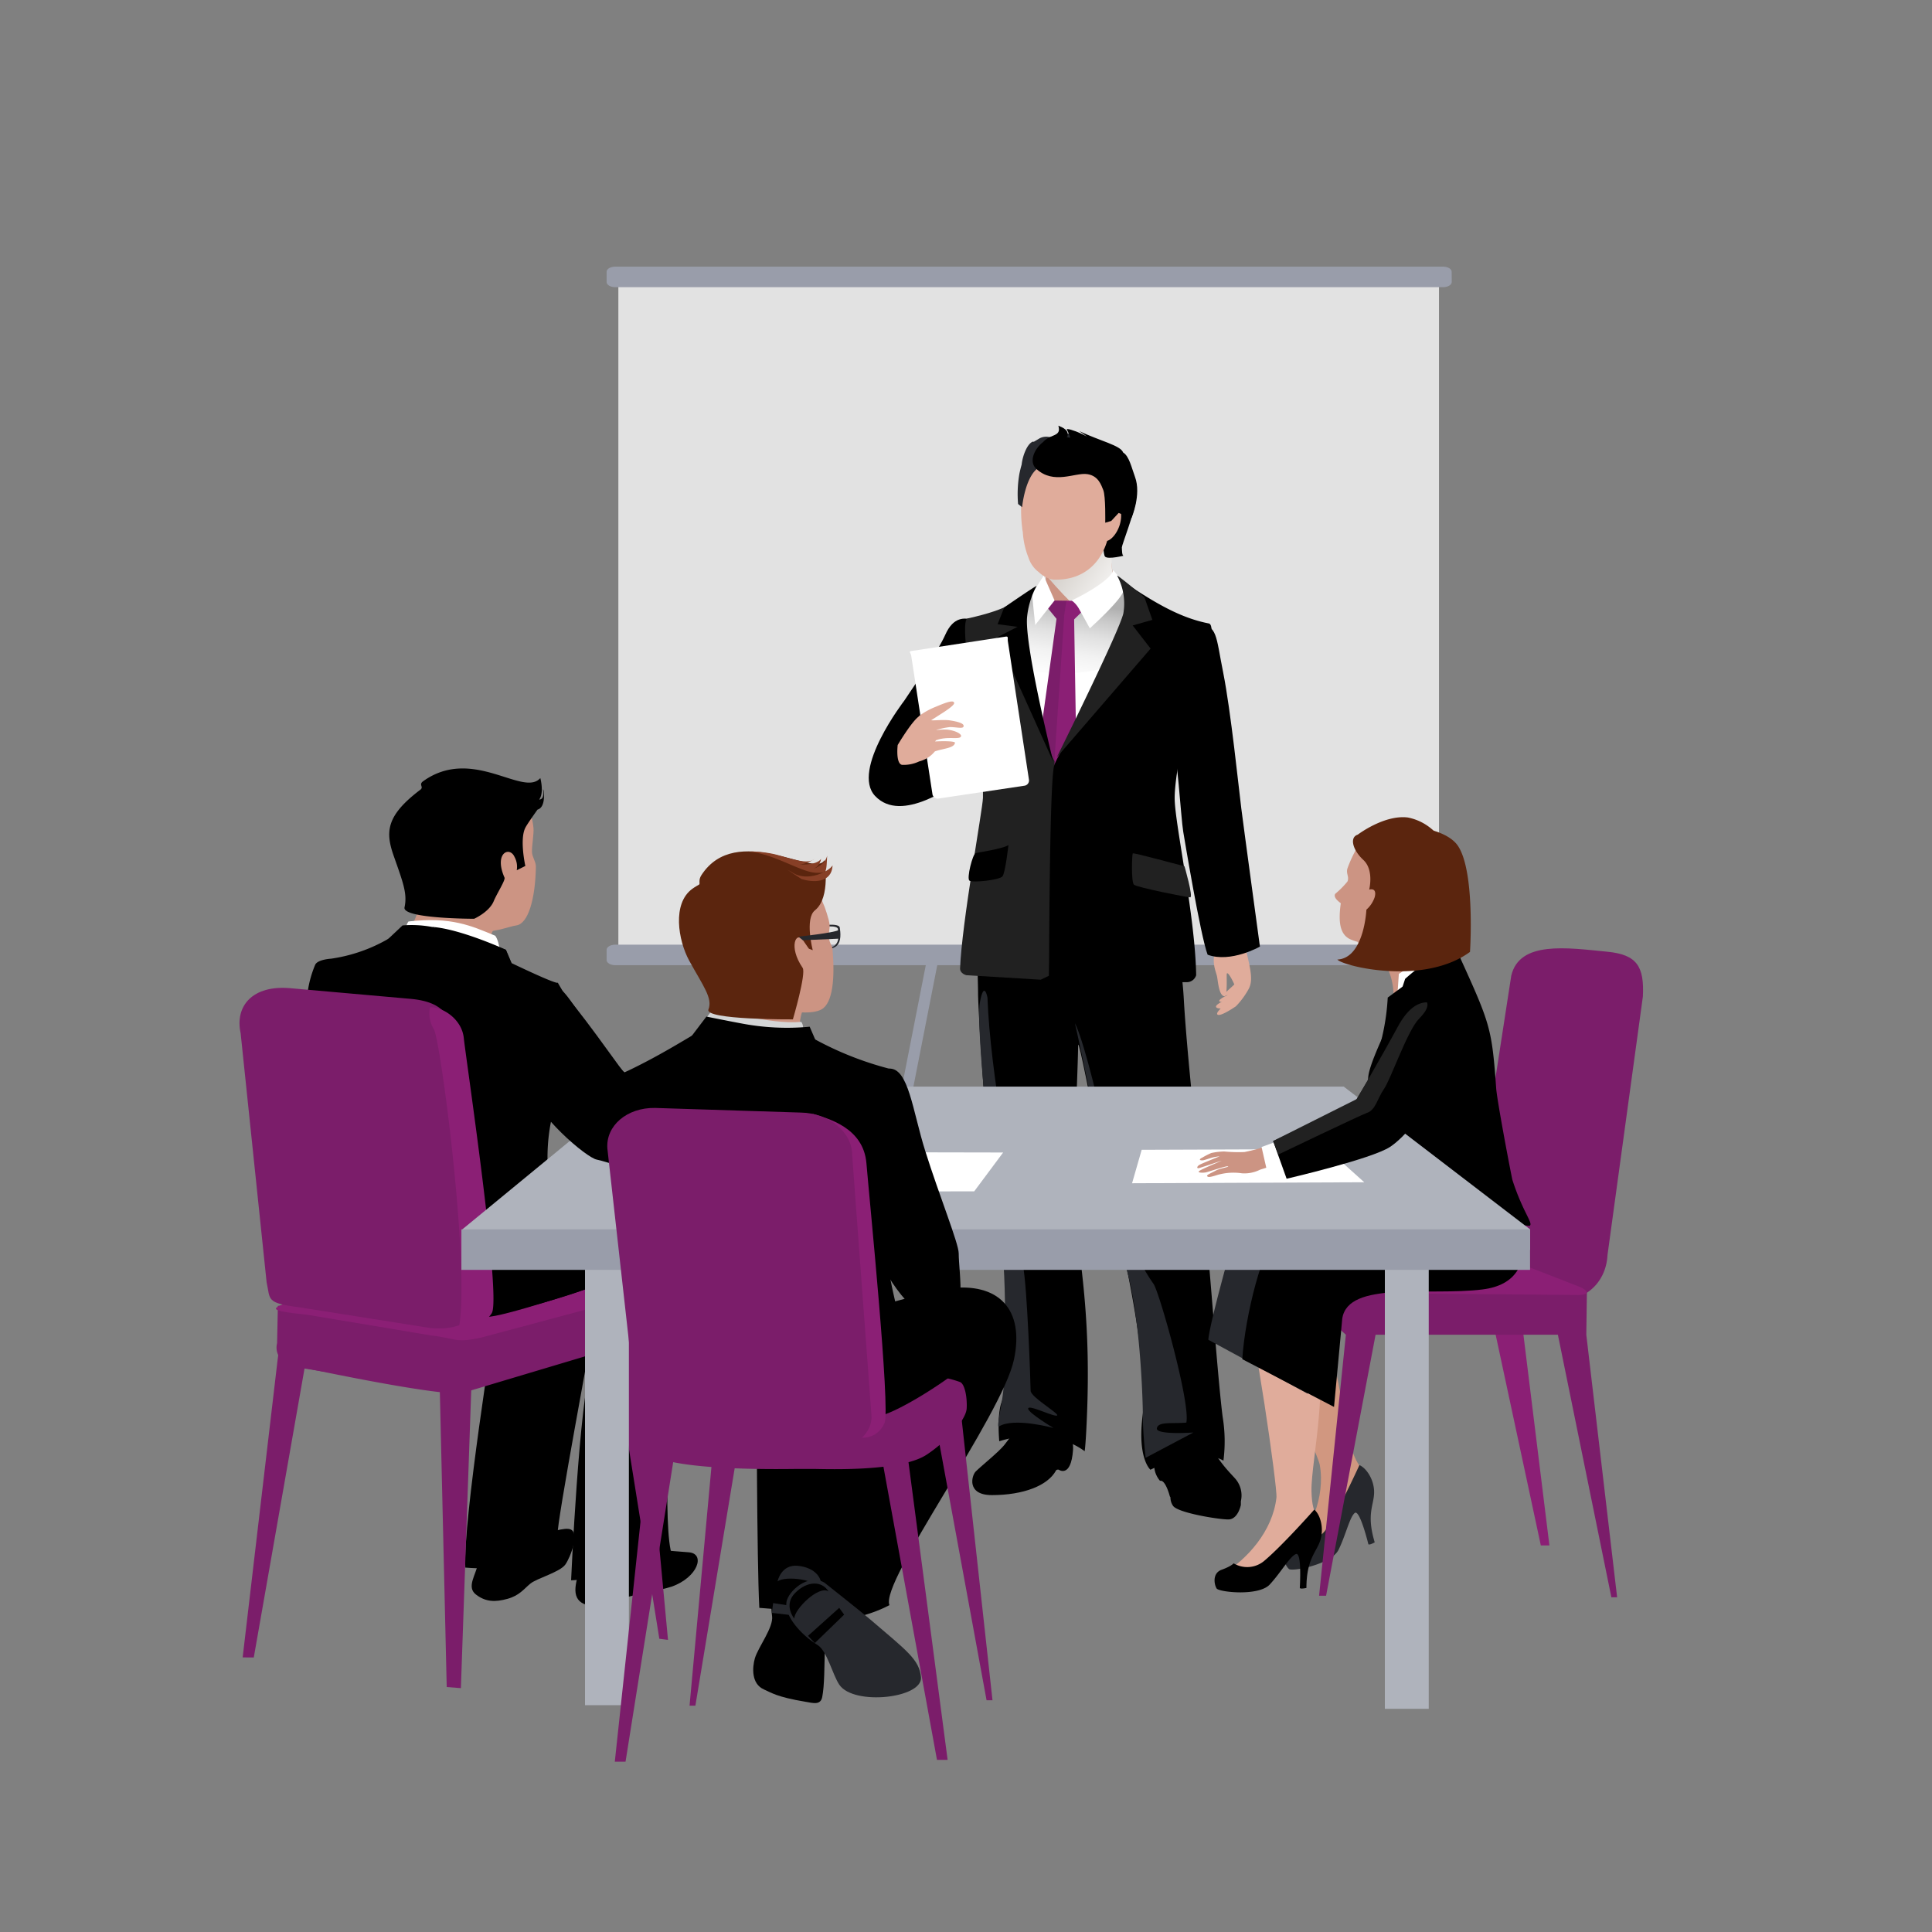<svg xmlns="http://www.w3.org/2000/svg" xmlns:xlink="http://www.w3.org/1999/xlink" viewBox="0 0 450 450">
    <rect x="0" y="0" width="450" height="450" fill="#808080" stroke="none"/>
    <defs>
        <style>
            .cls-1 {
                isolation: isolate;
            }

            .cls-2 {
                fill: #999daa;
            }

            .cls-3 {
                fill: #e2e2e2;
            }

            .cls-4 {
                fill: #000;
            }

            .cls-5 {
                fill: #cc9483;
            }

            .cls-6 {
                fill: #7b1d6a;
            }

            .cls-7 {
                fill: #8B1F75;
            }

            .cls-8 {
                fill: #fff;
            }

            .cls-9 {
                fill: #000;
            }

            .cls-10 {
                fill: #26282d;
            }

            .cls-11,
            .cls-13 {
                mix-blend-mode: multiply;
            }

            .cls-11 {
                fill: url(#linear-gradient);
            }

            .cls-12 {
                fill: #e0ac9b;
            }

            .cls-13 {
                fill: url(#linear-gradient-2);
            }

            .cls-14 {
                fill: #212121;
            }

            .cls-15 {
                fill: #d19780;
            }

            .cls-16 {
                fill: #afb3bc;
            }

            .cls-17 {
                fill: #5b250e;
            }

            .cls-18 {
                fill: #d4d5d6;
            }

            .cls-19 {
                fill: #873f26;
            }
        </style>
        <linearGradient id="linear-gradient" x1="487.2" y1="138.4" x2="522.42" y2="114.1"
            gradientTransform="matrix(-1, 0, 0, 1, 749.8, 0)" gradientUnits="userSpaceOnUse">
            <stop offset="0" stop-color="#fff" />
            <stop offset="0.52" stop-color="#c6c0b9" />
        </linearGradient>
        <linearGradient id="linear-gradient-2" x1="502.33" y1="162.76" x2="498.32" y2="138.08"
            gradientTransform="matrix(-1, 0, 0, 1, 749.8, 0)" gradientUnits="userSpaceOnUse">
            <stop offset="0" stop-color="#fff" />
            <stop offset="0.24" stop-color="#fcfcfc" />
            <stop offset="0.43" stop-color="#f2f2f2" />
            <stop offset="0.61" stop-color="#e1e1e1" />
            <stop offset="0.78" stop-color="#c9c9c9" />
            <stop offset="0.91" stop-color="#b0b0b0" />
        </linearGradient>
    </defs>
    <g class="cls-1">
        <g id="Layer_6" data-name="Layer 6">
            <path class="cls-2"
                d="M242.28,317.24c0,.38-.58.67-1.3.67h0c-.72,0-1.29-.29-1.29-.67V213.39c0-.37.57-.67,1.29-.67h0c.72,0,1.3.3,1.3.67Z" />
            <path class="cls-2"
                d="M197.8,329.18c-.07.41-.7.58-1.41.38h0c-.68-.21-1.18-.7-1.1-1.11l22-112.08c.08-.41.71-.56,1.4-.37h0c.69.21,1.2.7,1.13,1.11Z" />
            <path class="cls-2"
                d="M281.61,326.82c.08.39.7.56,1.4.36h0c.69-.2,1.19-.68,1.11-1.09L262.13,214c-.07-.4-.71-.57-1.4-.37h0c-.7.2-1.2.7-1.12,1.11Z" />
            <rect class="cls-3" x="144.03" y="65.66" width="191.14" height="158.88" />
            <path class="cls-2"
                d="M338.14,65.69c0,.66-.9,1.2-2,1.2H143.29c-1.12,0-2-.54-2-1.2V63.3c0-.66.9-1.19,2-1.19H336.12c1.12,0,2,.53,2,1.19Z" />
            <path class="cls-2"
                d="M338.14,223.61c0,.66-.9,1.2-2,1.2H143.29c-1.12,0-2-.54-2-1.2v-2.38c0-.66.9-1.2,2-1.2H336.12c1.12,0,2,.54,2,1.2Z" />
            <path
                d="M111.37,364.06c-.51,2.79-2.79,5.57-.51,7.34s4.56,1.77,7.34,1,3.79-2.27,5.31-3.53,6.9-2.68,8.16-4.45,3.36-7.49,1.15-8.22c-1.3-.44-4.19.47-12,2.64Z" />
            <path class="cls-4"
                d="M115.22,307.92s-7.42,46.35-6.84,57.2c14.56,1.24,21.63-4.32,21.47-7.54s8.06-46.55,8.33-49,4.15-18.06-2.39-21.39C114.07,276.18,115.22,307.92,115.22,307.92Z" />
            <path
                d="M136.86,360.57c-1.34,4.14-3.75,8.89-2.48,11.51s5.86,2.34,9.46.62c2.14-1,10.24-2.32,12.59-3.14,6.15-2.16,7.93-7.7,4-8-4.35-.38-10.51-.59-12.48-2.22S136.86,360.57,136.86,360.57Z" />
            <path class="cls-4"
                d="M134.32,295c26-9,28.29,1.58,23.73,18.4-2.33,8.54-3.73,43.54-1.49,48.86-10.63,5.57-23.54,5.82-23.54,5.82s1.84-41.9,4.82-50.81C139.24,313.08,134.32,295,134.32,295Z" />
            <path class="cls-5"
                d="M100.13,197.48c.29,2.92-1.78,13-3.69,17.08s-8.16,8.79-8.16,8.79l23,9.24s1.13-16.55,6.19-18.74C120.54,212.5,100.13,197.48,100.13,197.48Z" />
            <path class="cls-5"
                d="M124.26,192.88c.12,1.36-.4,4.12-.35,5.54,0,1.14.92,2.28.91,3.43-.13,7.66-1.83,13.35-4.57,13.7-1.62.2-6.09,2.09-8.91,1.13-4.86-1.63-9.48-7.52-11.33-12.67-2.9-8.13.16-17.26,8.49-18.86C117.58,183.37,123.42,184.28,124.26,192.88Z" />
            <polygon class="cls-6"
                points="59.11 386.06 56.52 386.04 64.68 316.56 65.87 307.89 110.06 315.19 107.35 393.2 104.05 392.94 102.44 323.82 70.93 318.76 59.11 386.06" />
            <path class="cls-6"
                d="M149.31,301l-27.23-1.91-57.36,5.07-.18,8.69A4.17,4.17,0,0,0,68,318s35.73,7.72,40,6.37l43.5-13Z" />
            <path class="cls-7"
                d="M112,311.57c-6.09,1.35-6.11.07-11.34-.48l-29-4.84c-11-1.15-7.83-1.57-2.59-3.67l4.33-.94c4.34-1.72,25.79-4.61,31.52-4l41.61,1.23c6.13.61,2.91,2.74,2.06,2.91Z" />
            <polygon class="cls-6" points="148.75 308.92 155.59 381.96 153.57 381.7 142.69 313.74 148.75 308.92" />
            <path class="cls-8"
                d="M95.14,214.63c10-1.14,14.61,1,20.21,3.32,1.11,1.4,1.48,6.27,1.48,6.27s-21.41-6.64-22-7.54S95.14,214.63,95.14,214.63Z" />
            <path
                d="M126.53,184.35c.17,1.62-.49,1.86-.94,1.88,1.19-1.65.26-5,.26-5-4,4.54-15.76-7.53-27.29.73-1.15.82.26,1.33-.68,2-7.92,6-8.16,9.76-6.18,15.39,2.22,6.3,3.2,8.81,2.52,12C93.66,214,110.43,214,110.43,214s3.52-1.55,4.57-4.11c.71-1.73,2.77-4.91,2.51-5.48-2.51-5.71,1.16-7.38,2.32-4.85a4.82,4.82,0,0,1,.53,3.14l2-1s-1.38-6.19,0-8.9c.33-.66,1.56-2.43,2.84-4.23C127.67,187.9,126.3,182.16,126.53,184.35Z" />
            <path class="cls-4"
                d="M113.35,306.72c3.42.17,23.8-6.68,23.8-6.68l8.68-2.3s-6.62-9.35-10.27-10.71-17.36,7.53-17.36,7.53Z" />
            <path class="cls-4"
                d="M134.86,237.47c-1.3-2.39-5-8.68-5-8.68s1.54,1.44-12.68-5.41c-4.81-2.33-9-4.18-9-4.18L94.45,216a37.22,37.22,0,0,1-17.36,7.3s-3.15.17-3.69,1.44c-7.17,17.22,7.77,30.78,7,37.57-3.15,27.72,5.27,37.47,6.23,41,.45,1.73,9,3.41,19,3.58,5.42,1.7,31.5-6.26,33.34-7.76.88-2.34-7.31-2.06-11.19-24.9a42.88,42.88,0,0,1,.91-14.61C130.3,242.26,141.26,247.06,134.86,237.47Z" />
            <path class="cls-6"
                d="M110.94,303.35c.07,4-3.73,6.54-10.52,6l-30.75-4.86c-7.78-1-6.67-1.74-7.57-5.82l-6.05-58c-1.39-6.29,2.71-11.33,11.68-10.49l28,2.48c8.85.82,9.86,5.42,10,11.53Z" />
            <path class="cls-7"
                d="M100.16,234.62c2.74-.17,7.41,2.62,7.87,7.18s8.8,60.41,6.51,64.06-7.78,4.22-7.53,2.63c2.28-14.85-4.34-65.77-5.94-68.74A7,7,0,0,1,100.16,234.62Z" />
            <path class="cls-4"
                d="M93.76,215.55l-4,3.77a33.1,33.1,0,0,1,8.85.56c7.78,2,21.19,6.17,21.19,6.17l-2-4.82a115.24,115.24,0,0,0-17.24-5.34A26,26,0,0,0,93.76,215.55Z" />
            <path class="cls-9"
                d="M119.17,224.34l-1.32-3.11s-10.61-4.88-17.24-5.34c13.42,4.85,12.7,7.18,14.09,7.74A21.12,21.12,0,0,0,119.17,224.34Z" />
            <path
                d="M226.72,144.44c-2.05-.68-4.68-.77-6.51,3.33s-6.85,11.31-9.59,15.43c0,0-12.48,16.19-6.79,22.2,6.16,6.51,18-2.28,22.61-5.25s2-9.15,3.42-12.11C233.52,160.28,226.72,144.44,226.72,144.44Z" />
            <path
                d="M249.93,337.72c.18-2.56-1.32-4.18-.19-17.34.15-1.6-11.78-2.14-11.78-2.14.53,6.47,2.23,10.52-4,18.28-1.36,1.71-5.32,4.85-6.69,6.21-1,1-2.14,5.51,3.75,5.51,7.41,0,13.07-2.24,14.95-5.74.16-.29.63-.18.63-.18S249.45,344.38,249.93,337.72Z" />
            <path
                d="M267.83,327.72l11.23-1.52s.15,1.08,1,5c1.63,7.18,5.77,11.11,7.52,13.06a5.94,5.94,0,0,1,1.44,5.41l0,.86s-.65,3.38-2.93,3.38-11.71-1.53-12.86-3.16a3.44,3.44,0,0,1-.61-2,1.58,1.58,0,0,1-.15-.24s-1-3.93-2.28-3.6a5.63,5.63,0,0,1-.93-5.83C270.6,335.4,267.83,327.72,267.83,327.72Z" />
            <path
                d="M230,204.69c-.06,1.17-2.16,5.63-2.19,6.75-.34,12.12,0,16.86,0,20,0,3.48,2.24,43.33,4.85,52s2.82,39.59,1.09,42.19-1,10.07-1,10.07,11.21-4,19.89,2.31c0,0,.29-1.62.57-9.25.7-19-.92-31.21-2.87-45.41-.71-5.18.77-34.53.77-39.75,0-3.9,7.26,36.77,10.74,49,0,0,5.76,25.8,4.3,37-1.3,10.12,1.81,12.73,1.81,12.73s10.89-5.61,17-2.12a35.05,35.05,0,0,0-.18-10.19c-1-7.84-2.34-26.11-3.31-37.14-1.16-13-4.87-44.51-5.74-60.19s-5.61-23.23-7.41-26.36S230,204.69,230,204.69Z" />
            <path class="cls-10"
                d="M230,232.35c.65,17.86,6,45.2,7.94,53s-.65,4.9.33,9.47,1.78,27.47,1.78,29.1,8.12,6.13,5.79,5.8c-1.62-.24-6.36-2.6-6.36-1.62s5.9,4.51,5.9,4.51-9.25-2.55-12.72-.35c-.62.4.61-4.6,1-8.09s1-27.08-.57-35.83c-1.62-9.26-5.87-49.17-4.88-54.73S230,232.35,230,232.35Z" />
            <path class="cls-10"
                d="M250.38,238.35c3.59,7.19,11,43.85,12.6,49.07A41.23,41.23,0,0,0,268.65,299c1.3,1.63,8.66,27.77,7.67,32.35-3.27.31-6.53-.32-6.86,1.31s8.5,1,8.5,1l-11.12,5.89s-.65-5.56-.65-9.8-.7-24.3-4-34.76A168.22,168.22,0,0,1,256,266.87C254.73,257.72,250.38,238.35,250.38,238.35Z" />
            <path class="cls-5"
                d="M242.86,130.38a14.66,14.66,0,0,1-.12,9.36c-1.1,2.91,3.56,7.78,5.32,7.65S259.85,138,259.85,138s-1.73-9.94-1.39-14.11C258.68,121.3,242.86,130.38,242.86,130.38Z" />
            <path class="cls-11"
                d="M251.46,126.13h-.09l-5.76.81c0,.48-2,4.93-2.09,6.86,1.64,2.05,10.23,11.83,13,11.6,2.34-.21,2.3-3.62,3.65-5.32-.51-2.34-2.17-10.29-.7-15.66Z" />
            <path class="cls-8"
                d="M241.45,136.9c.79,1,6.17,5.51,8.57,5.27,2.15-1.07,8.61-5.47,9.4-7.17.65.7,6.55,5.92,6.55,5.92L267.36,200h-20.1v.17L233.37,200l-.32-53.67Z" />
            <path
                d="M264.53,116.75c-.19,2.3-3.26,10.3-3.23,10.74s0,2.06.44,1.94-3.71,1-4.38.19-.61-11.24-.17-11.8S264.53,116.75,264.53,116.75Z" />
            <path class="cls-12"
                d="M258.51,117.93c.85-6.28,3-12.15-6.62-13.6a22.67,22.67,0,0,0-4.07-.28,16.57,16.57,0,0,0-3-.61c-2.27,0-3.13,1.92-4.72,4.62-2.41,4.24-2.56,10.7-2,15,0,.29.08.56.13.84a19.32,19.32,0,0,0,1.33,6,6.78,6.78,0,0,0,2.42,3.38,6.26,6.26,0,0,0,3.32,1.71c6.89.3,11-3.72,12.58-9,1.37-.44,2.68-2.45,3.08-4.33C261.49,119.24,260.89,117,258.51,117.93Z" />
            <path class="cls-10"
                d="M248.42,104.17l.3-.54s2.71-1.15,2.23-1.21c-.27,0-1.1-1-1.82.25l1.41-2-6.06,1.14a3.36,3.36,0,0,0-2.31.27c-1,.6-1.83,1.09-1.83,1.09s.08,1,.39-.34c-1.34.24-2.53,3.17-2.77,5.39-.19.66-.37,1.37-.53,2.17a27.55,27.55,0,0,0-.3,7l.94.74s.69-7.38,4-9.3,8.73,0,8.73,0Z" />
            <path
                d="M264.36,111.07c-.77-2.07-1.35-4.83-2.76-5.67-.57-1.65-5.29-2.65-10.25-5,0,0,4,2.59,4,3.81h0c.26-2.25-7.16-4.81-6.86-4.18,1.74,3.55,0,.83-.71,2.22-.15,0,1-.61.85-.64.36-1.42-1-2-2.12-2.46.79,2.64-1.82,1.85-3.55,3.81-2.06,1.57-3.39,4.59-1.6,6.23,4.12,3.81,9.05.79,11.93,1.25,2.61.41,3.23,2.64,3.67,3.67.6,1.4.47,7.64.47,7.64l1.4-.41,1.72-1.86,3,1.15S265.9,115.22,264.36,111.07Z" />
            <path class="cls-13"
                d="M237.52,140.18l.56,15.76S260,160.15,263,150.09s-2.25-14.4-2.25-14.4-6.42,4.34-8,4.86a12.26,12.26,0,0,1-11.56-2.45C239.87,137,237.52,140.18,237.52,140.18Z" />
            <polygon class="cls-7"
                points="249.94 144.51 247.37 144.48 248.26 139.91 251.73 139.97 252.91 141.59 249.94 144.51" />
            <polygon class="cls-7" points="250.18 143.82 250.91 187.94 244.51 192.02 247.51 143.76 250.18 143.82" />
            <polygon class="cls-6"
                points="246.25 144.34 247.71 144.37 248.39 139.92 244.84 139.86 243.72 141.24 246.25 144.34" />
            <polygon class="cls-6" points="246.17 143.52 240.05 187.57 244.61 191.84 247.87 143.54 246.17 143.52" />
            <polygon class="cls-8" points="245.63 139.86 241.12 145.58 240.37 138.35 243.09 134.08 245.63 139.86" />
            <path class="cls-8"
                d="M259.26,132.8c-.17,1.64-4.87,4.81-9.64,7.06a6.13,6.13,0,0,1,1.73,2c1.15,2.06,2.49,4.49,2.49,4.49s7.82-7,7.9-9S259.26,132.8,259.26,132.8Z" />
            <path class="cls-14"
                d="M242.4,228.19l1.95-.93,1.28-49.95s-6.69-11.73-7.19-32.77l1.81-6.93c-3.86,2.31-4.69,4.18-14.89,6.44-1.05.23-.35,6.46-.35,6.46s1.9,15.16,2.58,17.21,1.49,13.35,1.36,18.13c-.08,2.73-4.94,29.1-5.33,39.79,0,.39.27,1.15,1.43,1.5Z" />
            <path
                d="M241.45,136.47c-.59.2-7.54,5-7.54,5l-1.55,3.91L237,146l-4.73,2.44,13.06,29s-6.59-26.47-6.12-33.53A19.09,19.09,0,0,1,241.45,136.47Z" />
            <path
                d="M234.88,196.85c-1.39.87-6.94,1.68-7.63,1.86s-2.15,5.89-1.45,6.41,7-.12,7.69-1S234.88,196.85,234.88,196.85Z" />
            <path
                d="M244.35,227.26s.71,1.5,2.08,1.41c6.93-.47,29.38.18,30.18.09a2.27,2.27,0,0,0,2-1.62c-.21-13.51-4.86-34.88-5-40.87-.13-4.79,2.16-15.45,2.84-17.51a28.13,28.13,0,0,1,3.27-5.51s2.08-1.13,1.14-5.71c-.41-2,2.63-11.95.68-12.33-5.51-1.08-10.73-3.65-18-8.47,0,0,.7,9.36-5.21,20.11-1.81,3.32-11.61,18-12.77,21.39S244.35,227.26,244.35,227.26Z" />
            <path class="cls-14"
                d="M260.2,134.08c0-.26,6.35,5,6.35,5l1.86,5.3-4.59,1.3,4.18,5.39-21.86,25.33s14.76-29.72,15.52-33.59A13.62,13.62,0,0,0,260.2,134.08Z" />
            <path class="cls-14"
                d="M275.89,201.77c-1.47-.36-11.88-3.22-12.05-3s-.41,6.68.29,7.3,12.32,2.94,13.09,2.94S275.89,201.77,275.89,201.77Z" />
            <path class="cls-12"
                d="M290,220.42c1.47,5.94,1.93,8.22.65,10.26a18.22,18.22,0,0,1-2.79,3.71c-.7.47-3.85,2.57-4.33,1.87s3.16-3.29,3.16-3.29a7.21,7.21,0,0,0,1.25-2.39c0-.69-2.22-5.18-2.22-3.53s.11,5-.46,5c-1.27,0-1.53-3.06-1.76-4.46s-1.66-3.52,0-7.75l.23-2.35,4.68-1.64Z" />
            <path class="cls-12"
                d="M285,234.84c-.85.17-2.22,0-1.62-.69s3-1.63,3.25-2l2-2.65s-.61,3.85-1.38,4.37A10.56,10.56,0,0,1,285,234.84Z" />
            <path class="cls-12"
                d="M288.21,228.58c-1.45,1.54-3.06,2.68-3,3.09s.94,0,.94,0-2.48,1.11-2.13,1.54,2.51-.05,3.16-.77A3.78,3.78,0,0,0,288.21,228.58Z" />
            <path
                d="M279.13,145.21c4.47.67,4,2.56,5.78,11.48s3.61,26.84,4.21,31.59,4.34,32.2,4.34,32.2-6.8,3.87-12.18,1.89c-1.68-4.43-5.45-27.3-5.68-28.64-.53-3.14-1.43-18.68-2.61-22.25S278.31,145.09,279.13,145.21Z" />
            <path class="cls-8"
                d="M217.19,185a1.23,1.23,0,0,0,1.4,1l20.07-3a1.23,1.23,0,0,0,1-1.41l-4.91-32.24c-.1-.68.18-1.17-.5-1.07l-22,3.36c-.68.11-.09.46,0,1.14Z" />
            <path class="cls-12"
                d="M224.44,169c-.08-.57-1.51-.94-3.07-1.19s-3.73.05-4.49-.05l2.36-1.51c1.42-.89,3-2,3-2.47,0-1.09-3.14.39-4.68,1a17.7,17.7,0,0,0-3.17,1.75,2.09,2.09,0,0,0-.43.38c-1.79,1.39-4.87,6.62-4.87,6.62s-.52,4.28,1,4.62a8.44,8.44,0,0,0,4-.8,6.94,6.94,0,0,0,3.66-2.34c2-.69,4.51-.75,4.68-2,.06-.42-3-.41-4.62-.3a1,1,0,0,0,.17-.27c2.79-1.09,5.69,0,5.87-1,.08-.42-1-1.2-3.13-1.49-1.69-.08-2.67.15-2.63.07a17.7,17.7,0,0,1,3.18-.67C223,169.36,224.56,169.89,224.44,169Z" />
            <path class="cls-15"
                d="M293.91,285.26c1,5.56-5.56,18.37-3.3,20.16s16.34,33.31,16.77,35.67c1.43,7.81-2.37,15.64-6.68,20.61,4.08,1,8.05-.84,12.73-8.25,1.92-3,4.77-5.51,4.78-7.72,0-5.05-1.26-1.69-3.48-8.5s-3.42-28.29-11.66-37.34c-5-5.52-6.62-15.15-8.12-17.19S293.91,285.26,293.91,285.26Z" />
            <path class="cls-10"
                d="M316.63,341.25c1.66.7,3.47,3.45,3.43,6.4s-1.85,5,.14,11.59c-1.35.75-1.48.44-1.48.44s-2-8.21-3.17-7.28-2.1,5.17-3.77,8.57-10.79,5.14-11.55,4.48-2.08-3.08-.16-4.52,2.24-2.25,2.24-2.25a6.14,6.14,0,0,0,6.62-2.55C312,351.47,316.63,341.25,316.63,341.25Z" />
            <polygon class="cls-7"
                points="299.81 359.62 297.81 359.62 303.47 293.68 307.71 293.93 354.41 294.49 354.41 306.46 354.29 306.46 360.89 359.97 358.89 359.97 347.42 306.46 310.42 306.46 299.81 359.62" />
            <path class="cls-6"
                d="M352,227.26c1.92-8.15,12.84-6.53,22.43-5.58,6.9.68,8.57,3.49,8.23,10.42l-8.24,60.2c-.34,6.92-6,11.5-12.54,10.16s-20-5.74-19.53-12.66Z" />
            <polygon class="cls-6"
                points="308.87 371.68 307.24 371.68 313.48 310.88 303.07 301.47 333.64 301.27 369.62 300.89 369.48 310.88 376.66 372.04 375.32 372.04 362.86 310.88 320.4 310.88 308.87 371.68" />
            <path class="cls-7"
                d="M367.59,301.63c2.45,0,2.63-.86.41-1.88l-18.06-7a23.66,23.66,0,0,0-8.51-1.84L305,291.1c-2.45,0-4.58,1.44-2.65,3l7.49,4.36a15.29,15.29,0,0,0,8,2.73Z" />
            <path class="cls-12"
                d="M292.67,287c-.7,5.6-4.07,15.71-2.42,18.07s7.34,41.37,7.06,43.74c-.9,7.89-6.81,14.28-12.38,17.78,3.61,2.16,7.94,1.54,14.59-4.19,2.69-2.32,6.15-3.88,6.81-6,1.5-4.82-.72-2-.86-9.15s5-28.06-.28-39.12c-3.22-6.75-1.91-16.43-2.77-18.79S292.67,287,292.67,287Z" />
            <path
                d="M306.12,351.62c1.39,1.14,2.3,4.3,1.42,7.11s-3.23,4.28-3.25,11.13c-1.5.33-1.54,0-1.54,0s.53-8.44-.9-7.89-3.52,4.32-6.11,7.1-11.81,1.77-12.36.92-1.1-3.55,1.17-4.37,2.79-1.49,2.79-1.49a6.15,6.15,0,0,0,7.08-.54C298.71,360,306.12,351.62,306.12,351.62Z" />
            <path class="cls-10"
                d="M329.54,271.12c0,4.33-5.78,4.61-13,5.44-4.49.52-15.29,0-22.31,3.14-4,1.76-5.3,2.42-9.47,18.06-3.54,13.22-3.3,14.31-3.3,14.31l23.12,12.55s-6.28-27.41,11.23-27.75c7.34-.14,34.64-1.88,34-9.92s1-18.31,1-18.31Z" />
            <path
                d="M345.35,300.33c-12.54,1.59-31.34-2.12-32.71,6.78-.5,5.45-1.92,20.59-1.92,20.59l-21.36-11.12c.57-9.82,4.87-27.09,8.37-28.95,10.21-5.41,41.59-1.45,42.67-6.12,1.24-5.35,0-7,0-7l8.45-4.88C354,280.32,361.05,298.35,345.35,300.33Z" />
            <path class="cls-5"
                d="M316.16,219.43c6.1,2.86,9.56,7,8.17,17.7-.41,3.16,3.13-6.71,7.34-9.92,3.71-2.84,4.05-3.52,6.64-4.69-2.24-1.74-9.4-8.21-9.22-14.93S316.16,219.43,316.16,219.43Z" />
            <polygon class="cls-8" points="339.68 223.65 337.72 219.2 325.82 226.83 325.26 234.99 339.68 223.65" />
            <path
                d="M352.25,274.77c-.89-4.31-3.59-18.74-3.76-21.28-1-14-1.38-15-8.56-30.78a10.55,10.55,0,0,1-2,.81c-12.58,6.24-14.93,16-14.93,16-1.55,3.25-3.91,8.49-4.27,11-.5,3.44,1.14,9.11,2.5,10.56s2.52,7.11,2.88,9.29S325,283,325,283l31.26,2.52C357.25,285,354.73,282.49,352.25,274.77Z" />
            <path class="cls-5"
                d="M316.79,196.3c3.79-5.12,9.5-6.8,15.06-4,7.06,3.51,11.16,8.89,6.74,17.76s-16.58,11.76-23.9,8.8c-2.41-1-3.09-3.62-2.39-8.48-.94-.69-1.72-1.49-1.3-2.19a20.94,20.94,0,0,0,2.85-2.87c.47-1.14-.39-1.84,0-3.06A30.11,30.11,0,0,1,316.79,196.3Z" />
            <path
                d="M331.52,226.24l-8.29,6.11A52.59,52.59,0,0,1,321,244.94C320.52,246.56,331.52,226.24,331.52,226.24Z" />
            <rect class="cls-16" x="136.26" y="290.91" width="10.22" height="106.26" />
            <rect class="cls-16" x="322.56" y="291.77" width="10.22" height="106.25" />
            <polygon class="cls-16"
                points="356.37 286.33 356.37 291.13 107.7 291.13 107.7 286.33 148.12 253.09 312.98 253.09 356.37 286.33" />
            <rect class="cls-2" x="107.47" y="286.34" width="248.91" height="9.44" />
            <path
                d="M340.25,223.9l-.54-2.93a24.52,24.52,0,0,0-7.26,2.93,55,55,0,0,0-5.17,4.1l-2,6.13s6.89-6.65,9.81-7.73A31.42,31.42,0,0,0,340.25,223.9Z" />
            <path class="cls-17"
                d="M316.24,194.41c-1.95.62-1.2,3.56,1.32,5.9s1.35,6.9,1.35,6.9,1.88-.63,1.29,1.73a6.76,6.76,0,0,1-1.94,2.94s-.49,11.3-6.77,11.62c1.44,1.58,20.07,6.13,30.9-1.78,0,0,1.26-18.85-2.87-24.79-1.69-2.44-5.61-3.44-5.61-3.44a12.17,12.17,0,0,0-6-3.08C322.4,189.72,316.24,194.41,316.24,194.41Z" />
            <path class="cls-4"
                d="M122.54,252.09c2.28,7.76,14.16,17.58,16.44,18s8.48,3,10.73,1.37c1.6-1.14,2-2.59,2.28-6.62s-1.75-9.41-2.34-10.73c-.91-2.06-4.62-4.63-4.62-4.63s-11.59-16.32-13.88-18.15S122.54,252.09,122.54,252.09Z" />
            <path class="cls-9"
                d="M130.07,230.17a5.41,5.41,0,0,0-6.39,4.56c-.69,3.42,4.11,3,7.54,6.85s13.47,18.72,17.12,21,4.57-4.8,4.11-6.62-2.28-2.06-3.65-2.74-6.62-7.31-9.59-11S131.9,230.61,130.07,230.17Z" />
            <polygon class="cls-8" points="175.53 277.53 226.91 277.49 233.65 268.44 187.5 268.35 175.53 277.53" />
            <path
                d="M176.23,324.07s.05,39.5.63,50.43c14.67,1.24,25.92,1.68,25.74-1.56s-2-37.33-1.74-39.78,5.94-20.5-.65-23.85C178.34,298.19,176.23,324.07,176.23,324.07Z" />
            <path
                d="M183.59,310.83c8.41-2.92,31.55-10,37.19-10.71,11.91-1.57,17.87,4.91,15.39,16.56-2.78,13.06-31.31,51.83-29,57.19-10.7,5.6-23.2,3.44-23.2,3.44s17-44.49,18-48.83S183.59,310.83,183.59,310.83Z" />
            <path class="cls-5"
                d="M168.08,220.46c.86,2.83.8,13.22-.3,17.59s-6.32,10.29-6.32,10.29l26,4.71s-3.6-16.67,1-19.82C191.19,231.29,168.08,220.46,168.08,220.46Z" />
            <path
                d="M164.67,239.18c-4.1,2.3-10.39,6.39-18.27,10.16,0,0-3.4,1.45-3.94,2.74-7.23,17.35,9.12,24.81,8.35,31.65-3.17,27.91,8,37.2,9,40.74.46,1.75,10.3,3.87,20.37,4,5.45,1.71,28.23-5.05,30.08-6.56.88-2.34,1.43-5.47,0-11.4-3.55-14.76-3.94-16.46-3.31-24.09.45-5.59,6.32-6.19,8-9.34S207.44,249,207.44,249a76.09,76.09,0,0,1-19-7.69c-2.53-1.42-11.08-.23-11.08-.23Z" />
            <path class="cls-18"
                d="M166.41,234.71c.77.38,12.88,4,20.22,3.3,1.11,1.41-.21,4.89-.21,4.89s-21.89-2.89-22.54-3.78S166.41,234.71,166.41,234.71Z" />
            <path
                d="M164.54,236.78l-4.43,5.83s8.85.16,12.55,1c7.91,1.79,17.81-.11,17.81-.11l-1.88-4.36a56.3,56.3,0,0,1-16.1-.8C169.28,237.75,164.54,236.78,164.54,236.78Z" />
            <polygon class="cls-6" points="143.2 410.33 145.7 410.33 157.85 333.95 151.38 333.95 143.2 410.33" />
            <polygon class="cls-6" points="218.24 409.91 220.72 409.91 210.68 333.53 204.29 333.53 218.24 409.91" />
            <polygon class="cls-6" points="160.61 397.28 161.97 397.28 172.15 335.76 166.25 335.76 160.61 397.28" />
            <polygon class="cls-6" points="229.79 396.02 231.17 396.02 223.62 327.22 218.48 334.5 229.79 396.02" />
            <path class="cls-6"
                d="M152.7,330a32.68,32.68,0,0,1,5-4.2c.78-.52,8.83-8,8.83-8l53.74,3.15a25.34,25.34,0,0,1,3.31.94c1.14.41,1.72,3.56,1.58,6.15-.16,2.83-5,8-9.46,10.87-6.27,4-23.86,3.23-26.37,3.23h-3.32c-2.51,0-28.13.62-34.41-3.33C149.36,337.34,150.7,331.87,152.7,330Z" />
            <path
                d="M226.24,316.71c-5,4.63-16.39,11.77-21,13s-22.68-4.61-25.21-10.08,21.44-12.6,29-12.6S226.24,316.71,226.24,316.71Z" />
            <path
                d="M207.07,248.89c4.57-.16,5.45,9.74,8.46,19.27,3.25,10.33,7.77,21.47,7.77,23.76,0,4.42,2.22,16.8-3.36,16-8.4-1.26-12.4-9.24-18.07-19.34S207.07,248.89,207.07,248.89Z" />
            <path class="cls-10"
                d="M190.28,216.13l1.21,4.7s2.2.56,3.38-.52.88-3.2.73-4.26S191.34,215.32,190.28,216.13Zm4.26,4c-1,1-3,.47-3,.47l-1.06-4.16c.92-.72,4.56-1,4.69-.07S195.6,219.15,194.54,220.09Z" />
            <path class="cls-5"
                d="M193,214.19c.6,2.28-.17,2.29.14,4.6.09.77.71,1.57.77,2.33.57,6.53.11,12.55-2.59,14-3.92,2.16-17.57-.66-21.82-8.27s.46-19.22,8.46-22.2C186.68,201.43,190.75,205.79,193,214.19Z" />
            <path class="cls-17"
                d="M192,200.34c-1.93,4.2-20.48-9-28.62,3.48-.77,1.18-.28,2-.52,2.19s-.83.43-1.59,1c-4.75,3.41-3.32,12-.75,16.73,3.25,5.9,5.53,8.78,4.49,11.38-1,2.45,19.67,2.31,19.67,2.31s3.15-10.72,2.27-12c-3.42-5-1.46-8.7.12-6.38,1.2,1.77,1.35,1.93,1.35,1.93l.88.34s-1.9-7.4.52-9.29C193.6,209,192,200.34,192,200.34Z" />
            <path class="cls-19"
                d="M179.73,198.82c3,.56,8.18,2.86,9.89,1.27a6.66,6.66,0,0,1-3.31,1.25s3.88.28,4.93-1.3a3,3,0,0,1-2.27,2.5s3.19-.83,3.69-3.25c-.21,4.13-.09,4-2.36,4-3.32.07-9.5-4.14-15.11-4.83C173.72,198.3,176.3,198.17,179.73,198.82Z" />
            <path class="cls-19"
                d="M186.71,204.76c2.49.76,7,1.09,7.21-3.2-.83,1.42-5.72,3.89-9.21,1.77S186.71,204.76,186.71,204.76Z" />
            <path class="cls-10" d="M186,218.17s8.34-.91,9.29-1.53c.63-.4,0,2,0,2L187,219Z" />
            <path
                d="M192.07,368.48c-.69-4.34-6.87-5.25-9.08-4-2.84,1.62-3.77,7.5-3.16,11.93.37,2.63-3.19,7.15-4,9.82-.62,2.15-.87,6,2.14,7.29,1.71.74,2.93,1.74,9.67,2.86,1.75.29,3.5.86,3.88-1.15.52-2.73.49-6.65.63-13C192.26,379.35,192.07,368.48,192.07,368.48Z" />
            <polygon class="cls-10" points="180.08 373.39 189.71 374.88 189.23 376.77 179.78 375.67 180.08 373.39" />
            <path class="cls-10"
                d="M181.11,368.34c1.71-1.39,9.76-.51,9.93,2.19,1-2.81-1.17-5.41-5.16-5.82S181.11,368.34,181.11,368.34Z" />
            <path class="cls-10"
                d="M192,368.61c-3.78-2.2-8.4,2-8.82,4.53-.54,3.21,3.41,7.67,7.23,10,2.26,1.39,3.52,7,5.1,9.29,3.37,4.9,19.37,3.13,19-1.74-.34-4.15-3.35-6.23-11.77-13.45C200.54,375.36,192,368.61,192,368.61Z" />
            <polygon points="188.21 381.02 195.47 374.5 196.62 376.08 189.79 382.7 188.21 381.02" />
            <path d="M185,377c0-2.21,5.78-7.88,8-6.31-1.57-2.52-4.94-2.52-7.78.32S185,377,185,377Z" />
            <path class="cls-7"
                d="M189.32,259.45c3.47,1.05,11.8,3.14,12.49,11.52s5.61,57.23,4.22,60.47c-1.74,4.07-6.59,4.18-8.32,2.08s-11.86-70.59-10.82-71.63Z" />
            <path class="cls-6"
                d="M203,330c0,4.47-4.8,7.92-10.74,7.79L159.58,337c-5.88-.14-10.92-3.82-11.27-8.27l-6.84-61.2c-.41-5.3,4.54-9.57,11.08-9.47l34,1.08c6.59.11,11.94,4.57,11.94,9.91Z" />
            <polygon class="cls-8" points="263.68 275.6 265.92 267.81 309.17 267.65 317.76 275.37 263.68 275.6" />
            <path class="cls-5"
                d="M279.52,271.24c.57-.3,4.18-1.76,4.57-1.91a10.75,10.75,0,0,0-1.75.3c-.89.26-1.21.38-1.71.53-.92.28-1.73,0-.59-.53a16.58,16.58,0,0,1,2.09-1.07,15.52,15.52,0,0,1,3-.36,34.53,34.53,0,0,0,4.73.13,44.84,44.84,0,0,0,6.79-1.93c3.93-2.32,5.68,4.37,1.55,4.6-.29.07-4.67,1.43-4.7,1.44a8.06,8.06,0,0,1-4.26.84,13.49,13.49,0,0,0-5.66.38c-1.86.6-2.24.56-2.41.27s1-.72,2-1.27,3.27-.86,2.85-1-4.51,1.28-5.15,1.41-2.16.12-1.52-.34,4.56-2.09,5.11-2.33-4.9,1.64-5.3,1.7S278.68,271.68,279.52,271.24Z" />
            <polygon class="cls-8" points="297.89 265.68 293.84 267.16 295.65 275.1 301.72 273.18 297.89 265.68" />
            <path
                d="M335.94,231c3.17-.86,3.6,7.18.9,15.71-3.92,12.39-10.14,18.5-13.08,20.43-4.26,2.81-24.08,7.41-24.08,7.41l-3.14-8.76S315.43,257,316,256c1.75-2.83,10.43-17.58,12.52-21.22S335.94,231,335.94,231Z" />
            <path class="cls-14"
                d="M332.35,233.46c-2.24,0-4.58,1.65-6.74,5.62C321.35,246.94,316,256,316,256l-19.47,9.76,1.24,3.14s19.25-9.23,20.53-9.65c2.14-.67,2.48-3.36,4.06-5.61s5.49-13.69,8.19-16.39S332.35,233.46,332.35,233.46Z" />
        </g>
    </g>
</svg>
